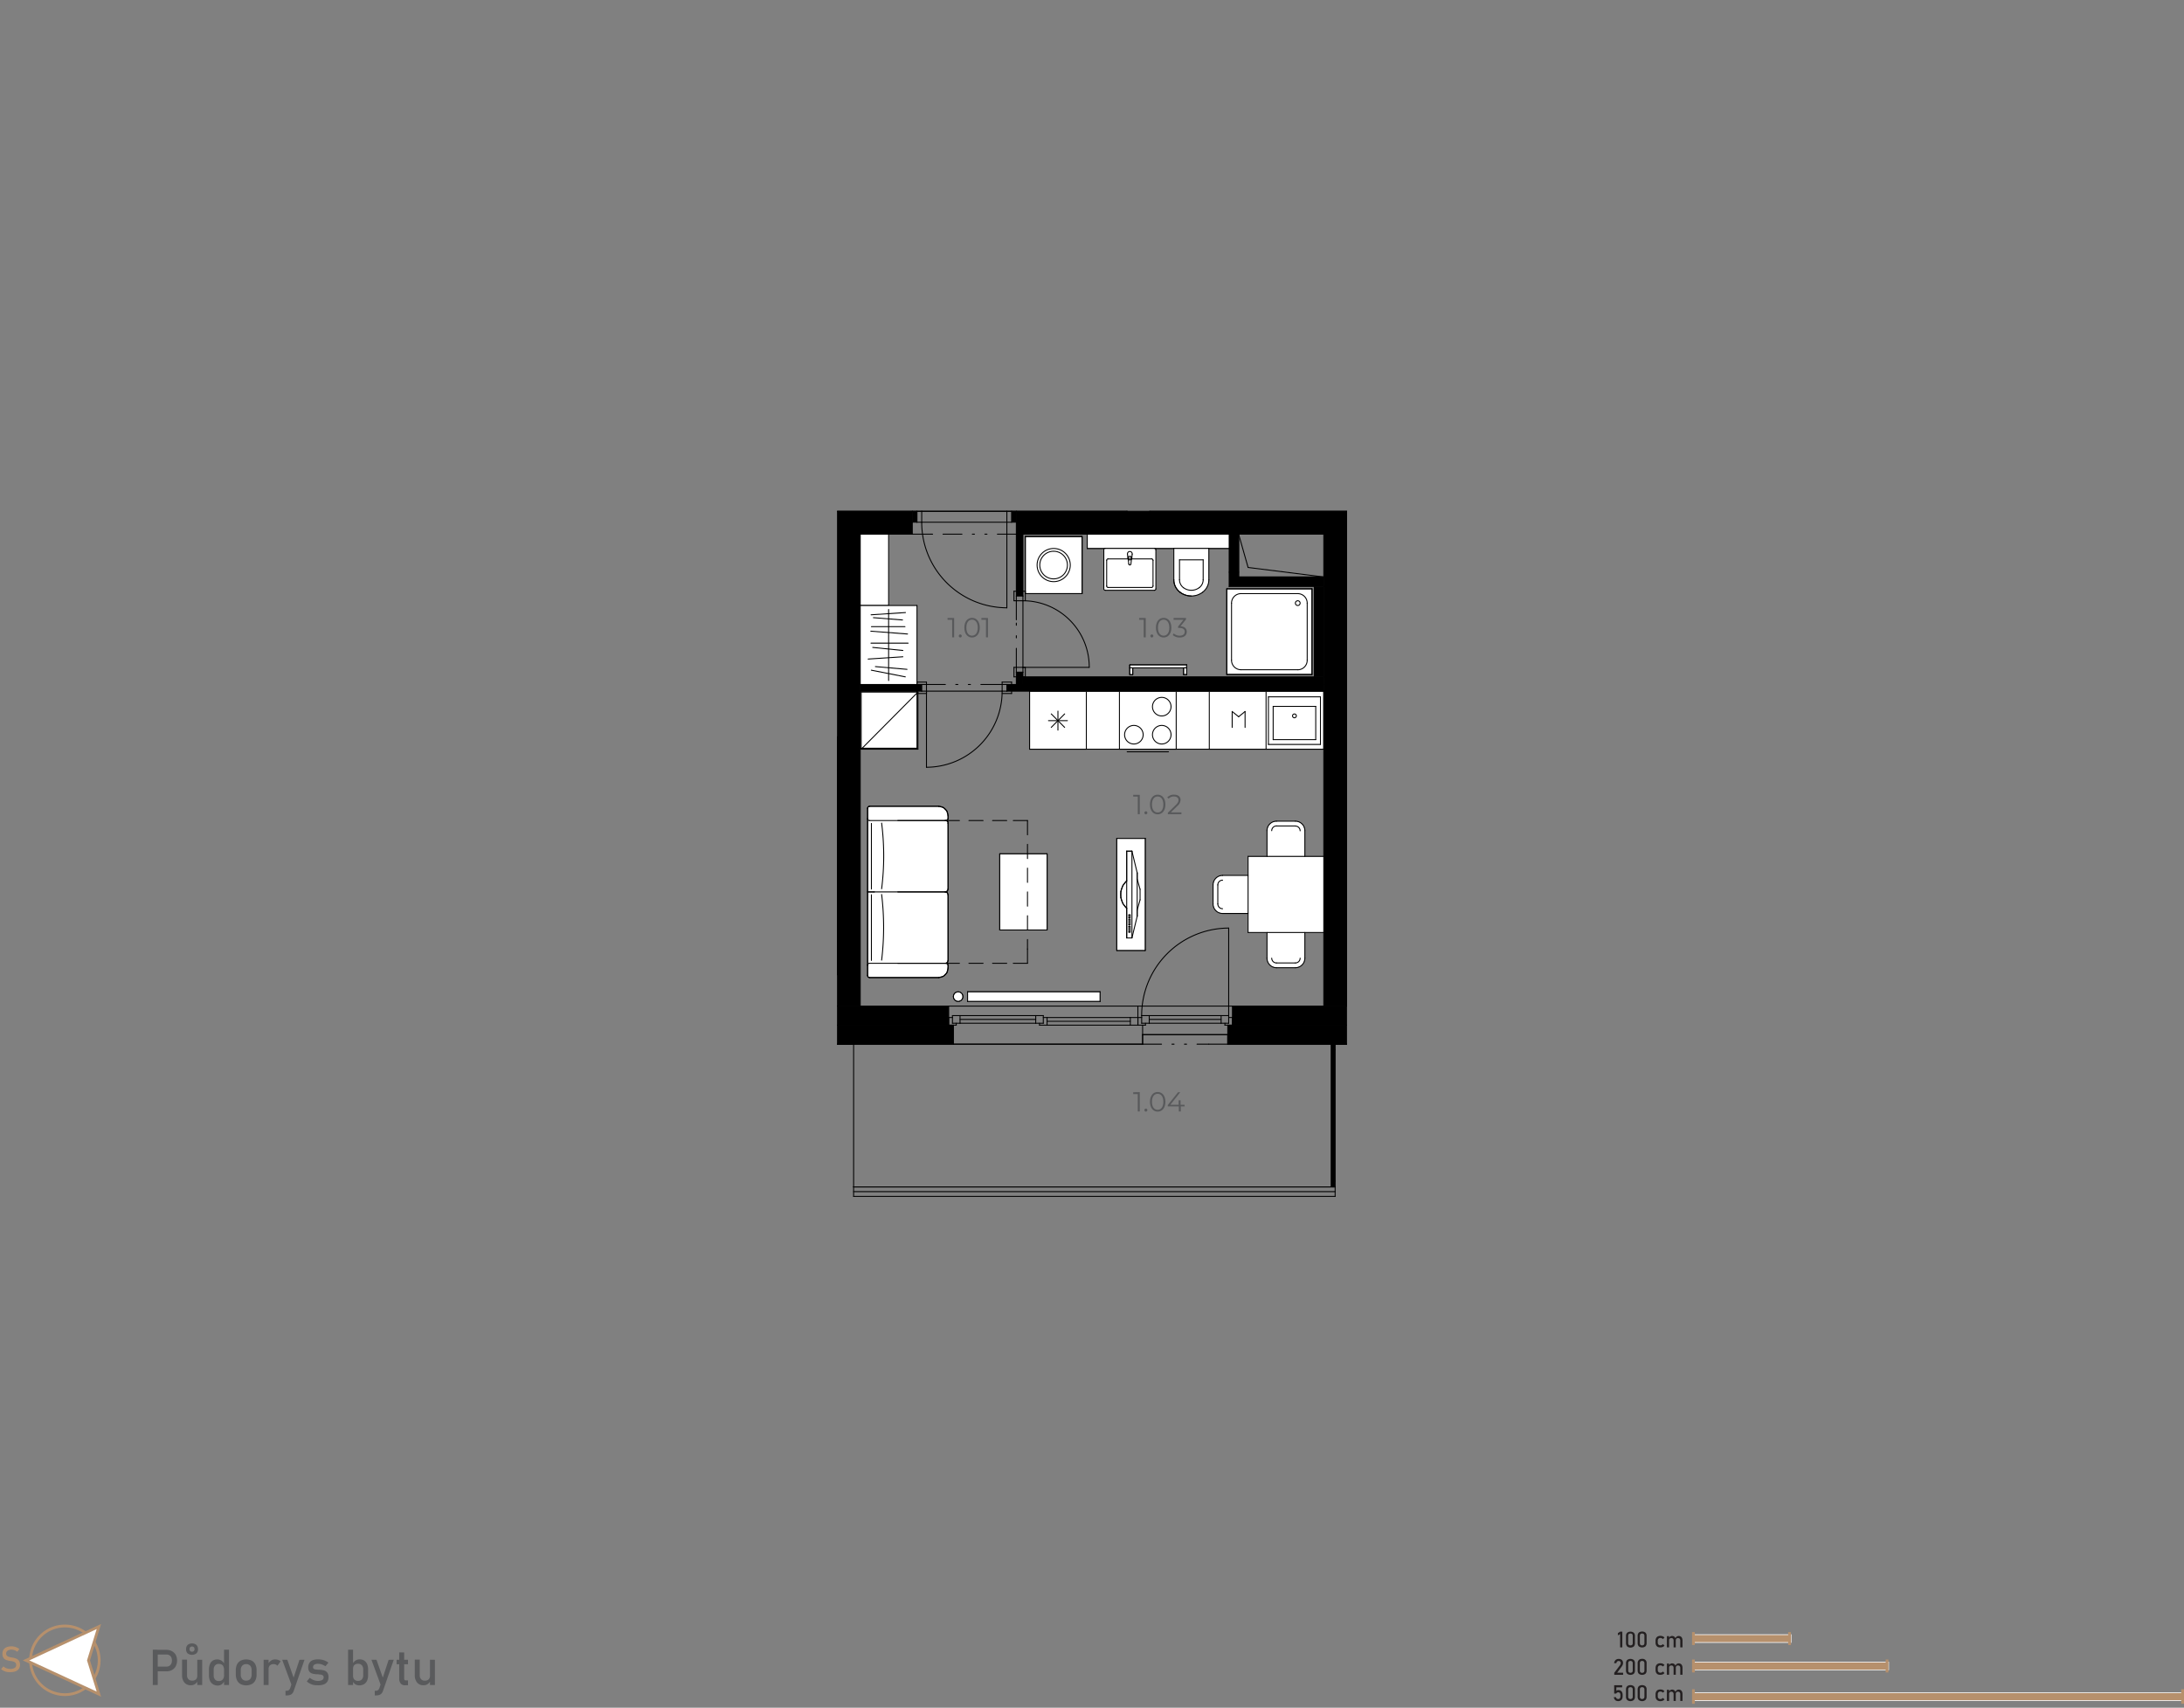 <svg xmlns="http://www.w3.org/2000/svg" xmlns:xlink="http://www.w3.org/1999/xlink" viewBox="0 0 790.58 618.13"><rect x="0" y="0" width="790.58" height="618.13" fill="#808080" stroke="none"/><defs><style>.a,.f{fill:none;}.b{fill:#595a5c;}.c{fill:#b6906c;}.d{fill:#fff;}.e{fill:#231f20;}.f{stroke:#000;stroke-linecap:round;stroke-linejoin:round;stroke-width:0.34px;}.g{clip-path:url(#a);}.h{fill:#58595b;}</style><clipPath id="a"><polygon class="a" points="407.96 185.07 303.18 185.07 303.18 377.95 309 377.95 309 433.05 483.3 433.05 483.3 377.95 487.41 377.95 487.41 185.07 407.96 185.07"/></clipPath></defs><path class="b" d="M55.31,597.13H57.1V609.9H55.31Zm.92,6.11h4.09a1.89,1.89,0,0,0,1-.27,1.82,1.82,0,0,0,.68-.77,2.67,2.67,0,0,0,.24-1.16,2.7,2.7,0,0,0-.24-1.16,1.82,1.82,0,0,0-1.7-1H56.23v-1.7h4a4.09,4.09,0,0,1,2,.48A3.45,3.45,0,0,1,63.62,599a4.64,4.64,0,0,1,0,4.11,3.34,3.34,0,0,1-1.35,1.36,4,4,0,0,1-2,.49h-4Z"/><path class="b" d="M67.7,606.33a2.07,2.07,0,0,0,.49,1.48,1.76,1.76,0,0,0,1.37.52,1.89,1.89,0,0,0,1.37-.46,1.79,1.79,0,0,0,.48-1.33l.12,1.91A2.58,2.58,0,0,1,69.06,610a2.89,2.89,0,0,1-2.33-1,4.08,4.08,0,0,1-.82-2.73v-5.55H67.7Zm.22-7.86a1.93,1.93,0,0,1-.56-1.5,2.07,2.07,0,0,1,.56-1.57,2.56,2.56,0,0,1,3.18,0,2.08,2.08,0,0,1,.57,1.56,1.94,1.94,0,0,1-.57,1.5,2.65,2.65,0,0,1-3.18,0Zm2.26-.86a.94.94,0,0,0,.24-.68,1,1,0,0,0-.24-.7.91.91,0,0,0-.67-.25.92.92,0,0,0-.67.25,1,1,0,0,0-.23.7,1,1,0,0,0,.23.68.92.92,0,0,0,.67.24A.9.9,0,0,0,70.18,597.61Zm1.23,3.17h1.78v9.12H71.41Z"/><path class="b" d="M77.1,609.63A2.82,2.82,0,0,1,76,608.36a5.08,5.08,0,0,1-.36-2v-2a5.05,5.05,0,0,1,.36-2,2.71,2.71,0,0,1,1-1.27,3,3,0,0,1,1.65-.44,2.71,2.71,0,0,1,1.48.42,3.22,3.22,0,0,1,1.09,1.19l-.18,1.86a2.19,2.19,0,0,0-.22-1,1.48,1.48,0,0,0-.61-.63,2,2,0,0,0-1-.21,1.71,1.71,0,0,0-1.37.55,2.26,2.26,0,0,0-.49,1.56v2a2.19,2.19,0,0,0,.49,1.54,1.74,1.74,0,0,0,1.37.54,1.93,1.93,0,0,0,1-.23,1.45,1.45,0,0,0,.61-.64,2.25,2.25,0,0,0,.22-1l.12,1.92a2.66,2.66,0,0,1-.89,1.14,2.56,2.56,0,0,1-1.53.45A3.19,3.19,0,0,1,77.1,609.63Zm4-12.5H82.9V609.9H81.11Z"/><path class="b" d="M87.09,609.57a3.09,3.09,0,0,1-1.29-1.36,4.85,4.85,0,0,1-.44-2.15v-1.48a4.71,4.71,0,0,1,.44-2.12,3.12,3.12,0,0,1,1.29-1.35,4.71,4.71,0,0,1,4.06,0,3.12,3.12,0,0,1,1.29,1.35,4.71,4.71,0,0,1,.44,2.12v1.51a4.79,4.79,0,0,1-.44,2.13,3.12,3.12,0,0,1-1.29,1.35,4.62,4.62,0,0,1-4.06,0Zm3.49-1.83a2.43,2.43,0,0,0,.51-1.65v-1.51a2.43,2.43,0,0,0-.51-1.65,1.88,1.88,0,0,0-1.46-.58,1.85,1.85,0,0,0-1.45.58,2.38,2.38,0,0,0-.52,1.65v1.51a2.38,2.38,0,0,0,.52,1.65,1.82,1.82,0,0,0,1.45.59A1.85,1.85,0,0,0,90.58,607.74Z"/><path class="b" d="M95.43,600.78h1.79v9.12H95.43Zm4.42,1.72a2.16,2.16,0,0,0-.83-.15,1.83,1.83,0,0,0-1.33.47,1.79,1.79,0,0,0-.47,1.31L97,602.37a3.32,3.32,0,0,1,1.09-1.27,2.58,2.58,0,0,1,1.48-.45,3.39,3.39,0,0,1,1.13.18,2.62,2.62,0,0,1,.88.53l-1.17,1.58A1.56,1.56,0,0,0,99.85,602.5Z"/><path class="b" d="M102.15,600.78H104l2.81,7.93-1,1.94Zm8.07,0L106.34,612a2.6,2.6,0,0,1-.56,1,1.87,1.87,0,0,1-.84.52,4,4,0,0,1-1.23.16h-.36V612h.36a1.46,1.46,0,0,0,.8-.2,1.74,1.74,0,0,0,.51-.7l3.38-10.31Z"/><path class="b" d="M113.51,609.88a5.76,5.76,0,0,1-1.32-.48,4.89,4.89,0,0,1-1.13-.79l1.06-1.31a5.86,5.86,0,0,0,1.47.85,4.18,4.18,0,0,0,1.44.28,3.11,3.11,0,0,0,1.6-.33,1.1,1.1,0,0,0,.53-1,.79.79,0,0,0-.29-.66,1.66,1.66,0,0,0-.72-.29c-.29,0-.69-.1-1.22-.14h-.15l-.14,0h-.15a6.45,6.45,0,0,1-1.5-.26,2,2,0,0,1-1-.7,2.38,2.38,0,0,1-.41-1.49,3.07,3.07,0,0,1,.39-1.61,2.41,2.41,0,0,1,1.18-1,5.29,5.29,0,0,1,2-.32,6.38,6.38,0,0,1,2.6.52,6.16,6.16,0,0,1,1.13.66l-1.08,1.31a5.59,5.59,0,0,0-1.35-.66,4,4,0,0,0-1.3-.22,2.44,2.44,0,0,0-1.37.31,1.08,1.08,0,0,0-.46.94.64.64,0,0,0,.26.55,1.72,1.72,0,0,0,.66.25c.26,0,.64.07,1.12.1h.34a7.67,7.67,0,0,1,1.63.25,2.24,2.24,0,0,1,1.13.77,2.62,2.62,0,0,1,.45,1.65,2.92,2.92,0,0,1-.42,1.63,2.54,2.54,0,0,1-1.27,1A5.88,5.88,0,0,1,115,610,7.38,7.38,0,0,1,113.51,609.88Z"/><path class="b" d="M126,597.13h1.8V609.9H126Zm2.6,12.5a2.39,2.39,0,0,1-.93-1.16l.13-1.91a2.22,2.22,0,0,0,.21,1,1.48,1.48,0,0,0,.61.63,1.93,1.93,0,0,0,1,.22,1.74,1.74,0,0,0,1.37-.54,2.18,2.18,0,0,0,.49-1.53v-2a2.26,2.26,0,0,0-.49-1.56,1.71,1.71,0,0,0-1.37-.55,2,2,0,0,0-1,.21,1.36,1.36,0,0,0-.61.62,2.12,2.12,0,0,0-.21,1l-.19-1.76a3.37,3.37,0,0,1,1.08-1.24,2.67,2.67,0,0,1,1.49-.43,3,3,0,0,1,1.65.43,2.9,2.9,0,0,1,1.06,1.27,5.1,5.1,0,0,1,.36,2v2a4.94,4.94,0,0,1-.37,2,2.79,2.79,0,0,1-1.08,1.26,3.25,3.25,0,0,1-1.71.44A2.73,2.73,0,0,1,128.57,609.63Z"/><path class="b" d="M134.46,600.78h1.82l2.81,7.93-1,1.94Zm8.07,0L138.65,612a2.6,2.6,0,0,1-.56,1,1.87,1.87,0,0,1-.84.52,4,4,0,0,1-1.23.16h-.36V612H136a1.46,1.46,0,0,0,.8-.2,1.74,1.74,0,0,0,.51-.7l3.37-10.31Z"/><path class="b" d="M143.57,600.78h4.12v1.62h-4.12Zm1.46,8.56a2.77,2.77,0,0,1-.52-1.81v-9.4h1.8v9.42a.84.84,0,0,0,.13.51.46.46,0,0,0,.39.18h.86V610h-1A2,2,0,0,1,145,609.34Z"/><path class="b" d="M151.94,606.33a2.07,2.07,0,0,0,.49,1.48,1.76,1.76,0,0,0,1.37.52,1.91,1.91,0,0,0,1.37-.46,1.79,1.79,0,0,0,.48-1.33l.12,1.91A2.58,2.58,0,0,1,153.3,610a2.89,2.89,0,0,1-2.33-1,4.08,4.08,0,0,1-.82-2.73v-5.55h1.79Zm3.71-5.55h1.78v9.12h-1.78Z"/><rect class="c" x="612.92" y="591.68" width="35.43" height="2.83"/><path class="d" d="M648.48,594.64H612.79v-3.08h35.69ZM613,594.39h35.19v-2.58H613Z"/><rect class="c" x="612.92" y="601.6" width="70.74" height="2.83"/><path class="d" d="M683.78,604.56h-71v-3.08h71ZM613,604.31h70.49v-2.58H613Z"/><rect class="c" x="612.92" y="612.72" width="177.16" height="2.84"/><path class="d" d="M790.21,615.68H612.79V612.6H790.21ZM613,615.43H790v-2.58H613Z"/><path class="e" d="M587.26,596.28h-.8v-4.82l-.81.5v-.83l.81-.53h.8Z"/><path class="e" d="M589,595.91a1.67,1.67,0,0,1-.41-1.19v-2.58A1.65,1.65,0,0,1,589,591a2,2,0,0,1,2.42,0,1.65,1.65,0,0,1,.41,1.19v2.58a1.65,1.65,0,0,1-.41,1.19,2,2,0,0,1-2.42,0Zm1.83-.55a.89.89,0,0,0,.2-.64v-2.58a.89.89,0,0,0-.2-.64.82.82,0,0,0-.62-.22.86.86,0,0,0-.63.22.94.94,0,0,0-.2.64v2.58a.9.9,0,0,0,.21.64,1,1,0,0,0,1.24,0Z"/><path class="e" d="M593.22,595.91a1.67,1.67,0,0,1-.41-1.19v-2.58a1.65,1.65,0,0,1,.41-1.19,2,2,0,0,1,2.42,0,1.61,1.61,0,0,1,.41,1.19v2.58a1.65,1.65,0,0,1-.41,1.19,2,2,0,0,1-2.42,0Zm1.83-.55a.9.9,0,0,0,.21-.64v-2.58a.94.94,0,0,0-.2-.64.86.86,0,0,0-.63-.22.82.82,0,0,0-.62.22.89.89,0,0,0-.2.64v2.58a.89.89,0,0,0,.2.64,1,1,0,0,0,1.24,0Z"/><path class="e" d="M600.1,596.13a1.45,1.45,0,0,1-.6-.6,2.06,2.06,0,0,1-.21-1v-.67a2,2,0,0,1,.21-.94,1.37,1.37,0,0,1,.6-.59,2,2,0,0,1,.95-.21,2.21,2.21,0,0,1,.59.08,1.68,1.68,0,0,1,.51.22,1.54,1.54,0,0,1,.37.35l-.58.52a1.17,1.17,0,0,0-.4-.3,1.13,1.13,0,0,0-.48-.11.94.94,0,0,0-.71.26,1,1,0,0,0-.26.72v.67a1,1,0,0,0,.25.74.94.94,0,0,0,.72.27,1,1,0,0,0,.48-.12,1,1,0,0,0,.4-.32l.58.56a1.38,1.38,0,0,1-.38.34,1.62,1.62,0,0,1-.5.22,2.27,2.27,0,0,1-.59.07A2.12,2.12,0,0,1,600.1,596.13Z"/><path class="e" d="M603.4,592.22h.79v4.06h-.79Zm2.42,1.6a1,1,0,0,0-.21-.67.78.78,0,0,0-.6-.23.81.81,0,0,0-.6.21.73.73,0,0,0-.22.58l-.08-.78a1.46,1.46,0,0,1,.49-.57,1.22,1.22,0,0,1,.67-.2,1.33,1.33,0,0,1,.73.2,1.18,1.18,0,0,1,.46.56,2.4,2.4,0,0,1,.15.89v2.47h-.79Zm2.42,0a.93.93,0,0,0-.22-.67.85.85,0,0,0-.63-.23.72.72,0,0,0-.57.23.9.9,0,0,0-.21.64l-.16-.78a1.61,1.61,0,0,1,.51-.63,1.23,1.23,0,0,1,.69-.22,1.37,1.37,0,0,1,.75.2,1.09,1.09,0,0,1,.47.56,2.21,2.21,0,0,1,.17.89v2.47h-.8Z"/><path class="e" d="M584.33,605.5l2-2.64a1.85,1.85,0,0,0,.27-.47,1.29,1.29,0,0,0,.09-.45h0a.67.67,0,0,0-.2-.53.81.81,0,0,0-.56-.19.76.76,0,0,0-.56.21,1,1,0,0,0-.27.58h-.82a2,2,0,0,1,.29-.83,1.42,1.42,0,0,1,.56-.53,1.67,1.67,0,0,1,.79-.18,1.93,1.93,0,0,1,.87.17,1.21,1.21,0,0,1,.54.51,1.55,1.55,0,0,1,.19.8h0a1.84,1.84,0,0,1-.12.63,2.8,2.8,0,0,1-.35.63l-1.65,2.24h2.15v.76h-3.2Z"/><path class="e" d="M589,605.83a1.67,1.67,0,0,1-.41-1.19v-2.58a1.65,1.65,0,0,1,.41-1.19,2,2,0,0,1,2.42,0,1.65,1.65,0,0,1,.41,1.19v2.58a1.65,1.65,0,0,1-.41,1.19,2,2,0,0,1-2.42,0Zm1.83-.55a.89.89,0,0,0,.2-.64v-2.58a.89.89,0,0,0-.2-.64.82.82,0,0,0-.62-.22.86.86,0,0,0-.63.22.94.94,0,0,0-.19.64v2.58a.89.89,0,0,0,.2.64,1,1,0,0,0,1.24,0Z"/><path class="e" d="M593.22,605.83a1.67,1.67,0,0,1-.41-1.19v-2.58a1.61,1.61,0,0,1,.42-1.19,1.59,1.59,0,0,1,1.2-.42,1.45,1.45,0,0,1,1.62,1.61v2.58a1.61,1.61,0,0,1-.41,1.19,2,2,0,0,1-2.42,0Zm1.84-.55a.94.94,0,0,0,.2-.64v-2.58a.94.94,0,0,0-.2-.64.84.84,0,0,0-.63-.22.82.82,0,0,0-.62.22.89.89,0,0,0-.2.64v2.58a.89.89,0,0,0,.2.64.82.82,0,0,0,.62.22A.86.86,0,0,0,595.06,605.28Z"/><path class="e" d="M600.1,606.05a1.45,1.45,0,0,1-.6-.6,2.06,2.06,0,0,1-.2-1v-.67a2,2,0,0,1,.2-.94,1.37,1.37,0,0,1,.6-.59,2,2,0,0,1,.95-.21,2.35,2.35,0,0,1,.6.08,1.73,1.73,0,0,1,.5.22,1.38,1.38,0,0,1,.37.35l-.58.52a1.08,1.08,0,0,0-.4-.3,1.13,1.13,0,0,0-.48-.11,1,1,0,0,0-.71.26,1,1,0,0,0-.26.72v.67a1,1,0,0,0,.25.74.94.94,0,0,0,.72.27,1.14,1.14,0,0,0,.88-.44l.58.56a1.38,1.38,0,0,1-.38.34,1.62,1.62,0,0,1-.5.22,2.22,2.22,0,0,1-.59.07A2.12,2.12,0,0,1,600.1,606.05Z"/><path class="e" d="M603.4,602.14h.79v4.06h-.79Zm2.42,1.6a1,1,0,0,0-.21-.67.78.78,0,0,0-.6-.23.81.81,0,0,0-.6.21.73.73,0,0,0-.22.58l-.08-.78a1.46,1.46,0,0,1,.49-.57,1.22,1.22,0,0,1,.67-.2,1.3,1.3,0,0,1,.73.2,1.18,1.18,0,0,1,.46.56,2.4,2.4,0,0,1,.16.89v2.47h-.8Zm2.42,0a.93.93,0,0,0-.22-.67.85.85,0,0,0-.63-.23.73.73,0,0,0-.57.23.89.89,0,0,0-.2.64l-.16-.78a1.51,1.51,0,0,1,.5-.63,1.23,1.23,0,0,1,.69-.22,1.35,1.35,0,0,1,.75.2,1.16,1.16,0,0,1,.48.56,2.4,2.4,0,0,1,.16.89v2.47h-.8Z"/><path class="e" d="M585,615.58a1.34,1.34,0,0,1-.54-.49,2,2,0,0,1-.28-.77h.8a.75.75,0,0,0,.25.49.85.85,0,0,0,.54.17.72.72,0,0,0,.59-.25,1.1,1.1,0,0,0,.21-.72v-.48a1.1,1.1,0,0,0-.21-.72.72.72,0,0,0-.59-.25.83.83,0,0,0-.4.11,1.18,1.18,0,0,0-.34.33h-.72v-3h2.89v.76h-2.1V612a1,1,0,0,1,.34-.18.94.94,0,0,1,.37-.07,1.68,1.68,0,0,1,.84.2,1.29,1.29,0,0,1,.53.6,2.07,2.07,0,0,1,.19.94V614a2.25,2.25,0,0,1-.19.94,1.31,1.31,0,0,1-.55.59,1.69,1.69,0,0,1-.86.21A1.74,1.74,0,0,1,585,615.58Z"/><path class="e" d="M589,615.32a1.65,1.65,0,0,1-.41-1.19v-2.58a1.67,1.67,0,0,1,.41-1.19,2,2,0,0,1,2.42,0,1.65,1.65,0,0,1,.41,1.19v2.58a1.64,1.64,0,0,1-.41,1.19,1.92,1.92,0,0,1-2.42,0Zm1.83-.55a.89.89,0,0,0,.2-.64v-2.58a.88.88,0,0,0-.2-.63.78.78,0,0,0-.62-.22.82.82,0,0,0-.63.22.93.93,0,0,0-.2.63v2.58a.9.9,0,0,0,.21.64,1,1,0,0,0,1.24,0Z"/><path class="e" d="M593.22,615.32a1.65,1.65,0,0,1-.41-1.19v-2.58a1.67,1.67,0,0,1,.41-1.19,2,2,0,0,1,2.42,0,1.61,1.61,0,0,1,.41,1.19v2.58a1.64,1.64,0,0,1-.41,1.19,1.92,1.92,0,0,1-2.42,0Zm1.83-.55a.9.9,0,0,0,.21-.64v-2.58a.93.93,0,0,0-.2-.63.82.82,0,0,0-.63-.22.78.78,0,0,0-.62.22.88.88,0,0,0-.2.63v2.58a.89.89,0,0,0,.2.64,1,1,0,0,0,1.24,0Z"/><path class="e" d="M600.1,615.54a1.45,1.45,0,0,1-.6-.6,2,2,0,0,1-.21-1v-.67a2,2,0,0,1,.21-.94,1.45,1.45,0,0,1,.6-.6,2,2,0,0,1,.95-.2,2.22,2.22,0,0,1,.59.07,2,2,0,0,1,.51.22,1.76,1.76,0,0,1,.37.35l-.58.52a1.17,1.17,0,0,0-.4-.3,1.13,1.13,0,0,0-.48-.11.94.94,0,0,0-.71.26,1,1,0,0,0-.26.73V614a1.07,1.07,0,0,0,.25.74,1,1,0,0,0,.72.26,1.13,1.13,0,0,0,.48-.11,1.26,1.26,0,0,0,.4-.32l.58.55a1.42,1.42,0,0,1-.38.35,1.88,1.88,0,0,1-.5.21,2.27,2.27,0,0,1-.59.08A2,2,0,0,1,600.1,615.54Z"/><path class="e" d="M603.4,611.63h.79v4.06h-.79Zm2.42,1.6a1,1,0,0,0-.21-.66.75.75,0,0,0-.6-.24.81.81,0,0,0-.6.21.75.75,0,0,0-.22.58l-.08-.78a1.5,1.5,0,0,1,.49-.56,1.15,1.15,0,0,1,.67-.2,1.32,1.32,0,0,1,.73.19,1.28,1.28,0,0,1,.46.56,2.42,2.42,0,0,1,.15.9v2.46h-.79Zm2.42,0a.91.91,0,0,0-.22-.66.82.82,0,0,0-.63-.24.72.72,0,0,0-.57.23.9.9,0,0,0-.21.64l-.16-.78a1.51,1.51,0,0,1,.51-.62,1.16,1.16,0,0,1,.69-.22,1.37,1.37,0,0,1,.75.19,1.18,1.18,0,0,1,.47.56,2.22,2.22,0,0,1,.17.9v2.46h-.8Z"/><path class="c" d="M23.49,613.89A12.92,12.92,0,1,1,36.4,601,12.93,12.93,0,0,1,23.49,613.89Zm0-24.83A11.92,11.92,0,1,0,35.4,601,11.93,11.93,0,0,0,23.49,589.06Z"/><polygon class="d" points="35.77 588.74 9.42 600.98 35.77 613.21 32.02 600.98 35.77 588.74"/><path class="c" d="M36.58,614.14,8.23,601l28.35-13.17-4,13.17ZM10.61,601,35,612.29,31.5,601,35,589.66Z"/><path class="c" d="M2.52,605.19a5,5,0,0,1-1.11-.38,4.4,4.4,0,0,1-1-.64l.81-1a3.72,3.72,0,0,0,1.16.69,4.08,4.08,0,0,0,1.38.23,2.73,2.73,0,0,0,1.55-.38,1.17,1.17,0,0,0,.55-1.05h0a1.12,1.12,0,0,0-.25-.77,1.44,1.44,0,0,0-.64-.42,8.23,8.23,0,0,0-1-.25H3.89l-.1,0a9.48,9.48,0,0,1-1.5-.36,2.08,2.08,0,0,1-1-.73,2.42,2.42,0,0,1-.41-1.51h0a2.77,2.77,0,0,1,.38-1.47,2.44,2.44,0,0,1,1.12-.92,4.48,4.48,0,0,1,1.77-.32,4.6,4.6,0,0,1,1,.11,4.9,4.9,0,0,1,1.86.86l-.73,1a4.61,4.61,0,0,0-1-.58,3,3,0,0,0-1.06-.2,2.44,2.44,0,0,0-1.46.38,1.24,1.24,0,0,0-.53,1.07h0a1,1,0,0,0,.27.75,1.74,1.74,0,0,0,.67.4,9.3,9.3,0,0,0,1.12.27h.24a7.93,7.93,0,0,1,1.4.41,2.22,2.22,0,0,1,.94.76,2.4,2.4,0,0,1,.38,1.43h0a2.62,2.62,0,0,1-.4,1.45,2.54,2.54,0,0,1-1.16.91,4.8,4.8,0,0,1-1.83.31A6.44,6.44,0,0,1,2.52,605.19Z"/><rect class="c" x="612.5" y="600.68" width="1" height="4.68"/><rect class="c" x="612.5" y="590.76" width="1" height="4.68"/><rect class="c" x="612.5" y="611.45" width="1" height="5.24"/><rect class="c" x="789.58" y="611.45" width="1" height="5.24"/><rect class="c" x="682.59" y="600.68" width="1" height="4.68"/><rect class="c" x="647.3" y="590.76" width="1" height="4.68"/><rect class="a" width="790.34" height="618.13"/><line class="f" x1="487.41" y1="377.95" x2="484.67" y2="377.95"/><line class="f" x1="309" y1="377.95" x2="308.66" y2="377.95"/><line class="f" x1="413.61" y1="377.95" x2="309" y2="377.95"/><line class="f" x1="413.61" y1="374.5" x2="413.61" y2="377.95"/><line class="f" x1="444.43" y1="374.5" x2="413.61" y2="374.5"/><line class="f" x1="444.43" y1="377.95" x2="444.43" y2="374.5"/><line class="f" x1="481.93" y1="377.95" x2="444.43" y2="377.95"/><line class="f" x1="481.93" y1="429.61" x2="481.93" y2="377.95"/><line class="f" x1="309" y1="429.61" x2="481.93" y2="429.61"/><line class="f" x1="305.92" y1="377.95" x2="303.18" y2="377.95"/><rect class="d" x="311.4" y="250.17" width="20.55" height="20.66"/><line class="f" x1="311.4" y1="250.17" x2="311.4" y2="270.83"/><line class="f" x1="331.94" y1="250.17" x2="311.4" y2="250.17"/><line class="f" x1="331.94" y1="270.83" x2="331.94" y2="250.17"/><line class="f" x1="311.4" y1="270.83" x2="331.94" y2="270.83"/><rect class="d" x="444.09" y="213.14" width="30.82" height="31"/><line class="f" x1="444.09" y1="213.14" x2="444.09" y2="244.14"/><line class="f" x1="474.91" y1="213.14" x2="444.09" y2="213.14"/><line class="f" x1="474.91" y1="244.14" x2="474.91" y2="213.14"/><line class="f" x1="444.09" y1="244.14" x2="474.91" y2="244.14"/><rect class="d" x="372.69" y="250.17" width="106.5" height="21.01"/><line class="f" x1="372.69" y1="250.17" x2="372.69" y2="271.18"/><line class="f" x1="479.19" y1="250.17" x2="372.69" y2="250.17"/><line class="f" x1="479.19" y1="271.18" x2="479.19" y2="250.17"/><line class="f" x1="372.69" y1="271.18" x2="479.19" y2="271.18"/><rect class="d" x="371.15" y="194.2" width="20.55" height="20.67"/><line class="f" x1="371.15" y1="194.2" x2="371.15" y2="214.87"/><line class="f" x1="391.7" y1="194.2" x2="371.15" y2="194.2"/><line class="f" x1="391.7" y1="214.87" x2="391.7" y2="194.2"/><line class="f" x1="371.15" y1="214.87" x2="391.7" y2="214.87"/><line class="f" x1="487.41" y1="206.77" x2="487.41" y2="209.18"/><line class="f" x1="448.37" y1="193.34" x2="479.19" y2="193.34"/><line class="f" x1="479.19" y1="193.34" x2="479.19" y2="208.84"/><line class="f" x1="479.19" y1="208.84" x2="448.37" y2="208.84"/><line class="f" x1="448.37" y1="208.84" x2="448.37" y2="193.34"/><line class="f" x1="370.29" y1="241.56" x2="370.29" y2="217.45"/><line class="f" x1="370.29" y1="241.56" x2="394.26" y2="241.56"/><g class="g"><path class="f" d="M370.29,217.45a24,24,0,0,1,24,24.11"/></g><line class="f" x1="367.9" y1="241.56" x2="370.29" y2="241.56"/><line class="f" x1="370.29" y1="217.45" x2="367.9" y2="217.45"/><line class="f" x1="370.29" y1="217.45" x2="370.29" y2="215.73"/><line class="f" x1="367.9" y1="217.45" x2="367.9" y2="215.73"/><line class="f" x1="370.29" y1="243.28" x2="370.29" y2="241.56"/><line class="f" x1="367.9" y1="243.28" x2="367.9" y2="241.56"/><line class="f" x1="367.9" y1="241.56" x2="367.9" y2="234.67"/><line class="f" x1="367.9" y1="230.88" x2="367.9" y2="230.11"/><line class="f" x1="367.9" y1="226.32" x2="367.9" y2="225.54"/><line class="f" x1="367.9" y1="224.34" x2="367.9" y2="217.45"/><line class="f" x1="370.29" y1="241.56" x2="371.15" y2="241.56"/><line class="f" x1="371.15" y1="241.56" x2="371.15" y2="245"/><line class="f" x1="371.15" y1="245" x2="370.29" y2="245"/><line class="f" x1="367.9" y1="241.56" x2="367.04" y2="241.56"/><line class="f" x1="367.04" y1="241.56" x2="367.04" y2="245"/><line class="f" x1="367.04" y1="245" x2="367.9" y2="245"/><line class="f" x1="371.15" y1="217.45" x2="371.15" y2="214.01"/><line class="f" x1="371.15" y1="214.01" x2="370.29" y2="214.01"/><line class="f" x1="367.9" y1="217.45" x2="367.04" y2="217.45"/><line class="f" x1="367.04" y1="217.45" x2="367.04" y2="214.01"/><line class="f" x1="367.04" y1="214.01" x2="367.9" y2="214.01"/><line class="f" x1="416.18" y1="185.07" x2="487.4" y2="185.07"/><line class="f" x1="311.4" y1="193.34" x2="330.23" y2="193.34"/><line class="f" x1="487.41" y1="209.18" x2="487.41" y2="364.17"/><line class="f" x1="479.19" y1="212.28" x2="479.19" y2="245"/><line class="f" x1="479.19" y1="250.17" x2="479.19" y2="364.17"/><line class="f" x1="416.18" y1="185.07" x2="416.18" y2="185.07"/><line class="f" x1="407.96" y1="185.07" x2="407.96" y2="185.07"/><line class="f" x1="311.4" y1="193.34" x2="311.4" y2="247.76"/><line class="f" x1="311.4" y1="250.17" x2="311.4" y2="364.17"/><line class="f" x1="483.3" y1="377.95" x2="444.43" y2="377.95"/><line class="f" x1="487.41" y1="377.95" x2="483.3" y2="377.95"/><line class="f" x1="309" y1="377.95" x2="303.18" y2="377.95"/><line class="f" x1="345.13" y1="377.95" x2="309" y2="377.95"/><line class="f" x1="487.41" y1="364.17" x2="487.41" y2="364.17"/><line class="f" x1="479.19" y1="364.17" x2="446.14" y2="364.17"/><line class="f" x1="343.41" y1="364.17" x2="311.4" y2="364.17"/><line class="f" x1="487.41" y1="371.06" x2="446.14" y2="371.06"/><line class="f" x1="343.41" y1="371.06" x2="303.18" y2="371.06"/><line class="f" x1="407.96" y1="185.07" x2="367.9" y2="185.07"/><line class="f" x1="330.23" y1="185.07" x2="303.18" y2="185.07"/><line class="f" x1="367.9" y1="193.34" x2="370.29" y2="193.34"/><line class="f" x1="370.29" y1="193.34" x2="444.94" y2="193.34"/><line class="f" x1="444.94" y1="212.28" x2="444.94" y2="193.34"/><line class="f" x1="479.19" y1="245" x2="475.76" y2="245"/><line class="f" x1="475.76" y1="245" x2="370.29" y2="245"/><line class="f" x1="444.94" y1="212.28" x2="475.76" y2="212.28"/><line class="f" x1="333.65" y1="247.76" x2="311.4" y2="247.76"/><line class="f" x1="479.19" y1="250.17" x2="364.47" y2="250.17"/><line class="f" x1="479.19" y1="247.76" x2="370.29" y2="247.76"/><line class="f" x1="333.65" y1="250.17" x2="311.4" y2="250.17"/><line class="f" x1="367.9" y1="193.34" x2="361.05" y2="193.34"/><line class="f" x1="357.28" y1="193.34" x2="356.51" y2="193.34"/><line class="f" x1="352.74" y1="193.34" x2="351.97" y2="193.34"/><line class="f" x1="348.21" y1="193.34" x2="341.36" y2="193.34"/><line class="f" x1="337.59" y1="193.34" x2="337.08" y2="193.34"/><line class="f" x1="337.08" y1="193.34" x2="330.23" y2="193.34"/><line class="f" x1="330.23" y1="189.03" x2="330.23" y2="185.07"/><line class="f" x1="366.18" y1="189.03" x2="366.18" y2="185.07"/><line class="f" x1="331.94" y1="189.03" x2="331.94" y2="185.07"/><line class="f" x1="331.94" y1="189.03" x2="330.23" y2="189.03"/><line class="f" x1="366.18" y1="189.03" x2="367.9" y2="189.03"/><line class="f" x1="367.9" y1="189.03" x2="367.9" y2="193.34"/><line class="f" x1="330.23" y1="189.03" x2="330.23" y2="193.34"/><line class="f" x1="364.47" y1="189.03" x2="333.65" y2="189.03"/><line class="f" x1="364.47" y1="185.07" x2="333.65" y2="185.07"/><line class="f" x1="364.47" y1="189.03" x2="364.47" y2="220.03"/><g class="g"><path class="f" d="M364.47,220a30.91,30.91,0,0,1-30.82-31"/></g><line class="f" x1="364.47" y1="185.07" x2="364.47" y2="189.04"/><line class="f" x1="333.65" y1="189.03" x2="333.65" y2="185.07"/><line class="f" x1="333.65" y1="189.03" x2="331.94" y2="189.03"/><line class="f" x1="333.65" y1="185.07" x2="331.94" y2="185.07"/><line class="f" x1="366.18" y1="189.03" x2="364.47" y2="189.03"/><line class="f" x1="366.18" y1="185.07" x2="364.47" y2="185.07"/><line class="f" x1="367.9" y1="189.03" x2="367.9" y2="185.07"/><line class="f" x1="309" y1="429.61" x2="483.3" y2="429.61"/><line class="f" x1="446.14" y1="364.17" x2="446.14" y2="371.06"/><line class="f" x1="343.41" y1="364.17" x2="343.41" y2="371.06"/><line class="f" x1="487.41" y1="364.17" x2="479.19" y2="364.17"/><line class="f" x1="311.4" y1="364.17" x2="303.18" y2="364.17"/><line class="f" x1="311.4" y1="247.76" x2="311.4" y2="250.17"/><line class="f" x1="479.19" y1="250.17" x2="479.19" y2="245"/><line class="f" x1="479.19" y1="212.28" x2="479.19" y2="208.84"/><line class="f" x1="444.94" y1="193.34" x2="448.37" y2="193.34"/><line class="f" x1="345.13" y1="371.06" x2="345.13" y2="377.95"/><line class="f" x1="343.41" y1="371.06" x2="345.13" y2="371.06"/><line class="f" x1="444.43" y1="371.06" x2="444.43" y2="377.95"/><line class="f" x1="444.43" y1="371.06" x2="446.14" y2="371.06"/><line class="f" x1="345.13" y1="377.95" x2="413.61" y2="377.95"/><line class="f" x1="343.41" y1="364.17" x2="411.9" y2="364.17"/><line class="f" x1="411.9" y1="364.17" x2="411.9" y2="371.06"/><line class="f" x1="411.9" y1="364.17" x2="446.14" y2="364.17"/><line class="f" x1="413.61" y1="371.06" x2="413.61" y2="377.95"/><line class="f" x1="413.61" y1="377.95" x2="420.46" y2="377.95"/><line class="f" x1="424.23" y1="377.95" x2="425" y2="377.95"/><line class="f" x1="428.76" y1="377.95" x2="429.53" y2="377.95"/><line class="f" x1="433.3" y1="377.95" x2="437.58" y2="377.95"/><line class="f" x1="437.58" y1="377.95" x2="444.43" y2="377.95"/><line class="f" x1="413.61" y1="374.5" x2="444.43" y2="374.5"/><line class="f" x1="444.77" y1="367.61" x2="444.77" y2="335.93"/><line class="f" x1="414.64" y1="370.37" x2="414.64" y2="371.06"/><line class="f" x1="414.64" y1="371.06" x2="411.9" y2="371.06"/><line class="f" x1="411.9" y1="371.06" x2="411.9" y2="368.3"/><line class="f" x1="411.9" y1="368.3" x2="413.27" y2="368.3"/><line class="f" x1="413.27" y1="367.61" x2="416.01" y2="367.61"/><line class="f" x1="416.01" y1="367.61" x2="416.01" y2="370.37"/><line class="f" x1="416.01" y1="370.37" x2="413.27" y2="370.37"/><line class="f" x1="413.27" y1="370.37" x2="413.27" y2="367.61"/><line class="f" x1="444.77" y1="367.61" x2="442.03" y2="367.61"/><line class="f" x1="442.03" y1="367.61" x2="442.03" y2="370.37"/><line class="f" x1="442.03" y1="370.37" x2="444.77" y2="370.37"/><line class="f" x1="444.77" y1="370.37" x2="444.77" y2="367.61"/><line class="f" x1="416.01" y1="367.61" x2="442.03" y2="367.61"/><line class="f" x1="442.03" y1="370.37" x2="416.01" y2="370.37"/><line class="f" x1="416.01" y1="368.99" x2="442.03" y2="368.99"/><g class="g"><path class="f" d="M413.27,367.61a31.59,31.59,0,0,1,31.5-31.68"/></g><line class="f" x1="443.4" y1="370.37" x2="443.4" y2="371.06"/><line class="f" x1="443.4" y1="371.06" x2="446.14" y2="371.06"/><line class="f" x1="446.14" y1="371.06" x2="446.14" y2="368.3"/><line class="f" x1="446.14" y1="368.3" x2="444.77" y2="368.3"/><line class="f" x1="346.15" y1="370.37" x2="346.15" y2="371.06"/><line class="f" x1="346.15" y1="371.06" x2="343.41" y2="371.06"/><line class="f" x1="343.41" y1="371.06" x2="343.41" y2="368.3"/><line class="f" x1="343.41" y1="368.3" x2="344.78" y2="368.3"/><line class="f" x1="344.78" y1="367.61" x2="347.52" y2="367.61"/><line class="f" x1="347.52" y1="367.61" x2="347.52" y2="370.37"/><line class="f" x1="347.52" y1="370.37" x2="344.78" y2="370.37"/><line class="f" x1="344.78" y1="370.37" x2="344.78" y2="367.61"/><line class="f" x1="376.29" y1="370.37" x2="376.29" y2="371.06"/><line class="f" x1="376.29" y1="371.06" x2="379.03" y2="371.06"/><line class="f" x1="379.03" y1="371.06" x2="379.03" y2="368.3"/><line class="f" x1="379.03" y1="368.3" x2="377.66" y2="368.3"/><line class="f" x1="377.66" y1="367.61" x2="374.92" y2="367.61"/><line class="f" x1="374.92" y1="367.61" x2="374.92" y2="370.37"/><line class="f" x1="374.92" y1="370.37" x2="377.66" y2="370.37"/><line class="f" x1="377.66" y1="370.37" x2="377.66" y2="367.61"/><line class="f" x1="347.52" y1="367.61" x2="374.92" y2="367.61"/><line class="f" x1="374.92" y1="370.37" x2="347.52" y2="370.37"/><line class="f" x1="347.52" y1="368.99" x2="374.92" y2="368.99"/><line class="f" x1="411.9" y1="368.3" x2="409.16" y2="368.3"/><line class="f" x1="409.16" y1="368.3" x2="409.16" y2="371.06"/><line class="f" x1="409.16" y1="371.06" x2="411.9" y2="371.06"/><line class="f" x1="411.9" y1="371.06" x2="411.9" y2="368.3"/><line class="f" x1="409.16" y1="368.3" x2="379.03" y2="368.3"/><line class="f" x1="409.16" y1="369.68" x2="379.03" y2="369.68"/><line class="f" x1="409.16" y1="371.06" x2="379.03" y2="371.06"/><line class="f" x1="475.76" y1="212.28" x2="479.19" y2="212.28"/><line class="f" x1="475.76" y1="212.28" x2="475.76" y2="245"/><line class="f" x1="393.58" y1="198.51" x2="444.94" y2="198.51"/><line class="f" x1="393.58" y1="198.51" x2="393.58" y2="193.34"/><line class="f" x1="331.94" y1="185.07" x2="330.23" y2="185.07"/><line class="f" x1="335.37" y1="250.17" x2="362.76" y2="250.17"/><line class="f" x1="335.37" y1="250.17" x2="335.37" y2="277.72"/><g class="g"><path class="f" d="M362.76,250.17a27.48,27.48,0,0,1-27.39,27.55"/></g><line class="f" x1="335.37" y1="247.76" x2="335.37" y2="250.17"/><line class="f" x1="362.76" y1="250.17" x2="362.76" y2="247.76"/><line class="f" x1="362.76" y1="250.17" x2="364.47" y2="250.17"/><line class="f" x1="362.76" y1="247.76" x2="364.47" y2="247.76"/><line class="f" x1="333.65" y1="250.17" x2="335.37" y2="250.17"/><line class="f" x1="333.65" y1="247.76" x2="335.37" y2="247.76"/><line class="f" x1="335.37" y1="247.76" x2="342.21" y2="247.76"/><line class="f" x1="345.98" y1="247.76" x2="346.75" y2="247.76"/><line class="f" x1="350.52" y1="247.76" x2="351.29" y2="247.76"/><line class="f" x1="355.06" y1="247.76" x2="355.91" y2="247.76"/><line class="f" x1="355.91" y1="247.76" x2="362.76" y2="247.76"/><line class="f" x1="335.37" y1="250.17" x2="335.37" y2="251.03"/><line class="f" x1="335.37" y1="251.03" x2="331.94" y2="251.03"/><line class="f" x1="331.94" y1="251.03" x2="331.94" y2="250.17"/><line class="f" x1="335.37" y1="247.76" x2="335.37" y2="246.9"/><line class="f" x1="335.37" y1="246.9" x2="331.94" y2="246.9"/><line class="f" x1="331.94" y1="246.9" x2="331.94" y2="247.76"/><line class="f" x1="362.76" y1="251.03" x2="366.18" y2="251.03"/><line class="f" x1="366.18" y1="251.03" x2="366.18" y2="250.17"/><line class="f" x1="362.76" y1="247.76" x2="362.76" y2="246.9"/><line class="f" x1="362.76" y1="246.9" x2="366.18" y2="246.9"/><line class="f" x1="366.18" y1="246.9" x2="366.18" y2="247.76"/><line class="f" x1="364.47" y1="247.76" x2="367.9" y2="247.76"/><line class="f" x1="333.65" y1="247.76" x2="333.65" y2="250.17"/><line class="f" x1="364.47" y1="247.76" x2="364.47" y2="250.17"/><line class="f" x1="367.9" y1="193.34" x2="370.29" y2="193.34"/><line class="f" x1="370.29" y1="243.28" x2="370.29" y2="245"/><line class="f" x1="370.29" y1="193.34" x2="370.29" y2="215.73"/><line class="f" x1="367.9" y1="243.28" x2="367.9" y2="247.76"/><line class="f" x1="367.9" y1="193.34" x2="367.9" y2="215.73"/><line class="f" x1="367.9" y1="243.28" x2="370.29" y2="243.28"/><line class="f" x1="367.9" y1="215.73" x2="370.29" y2="215.73"/><line class="f" x1="366.18" y1="185.07" x2="367.9" y2="185.07"/><line class="f" x1="370.29" y1="247.76" x2="370.29" y2="245"/><line class="f" x1="481.93" y1="377.95" x2="481.93" y2="429.61"/><line class="f" x1="481.93" y1="429.61" x2="483.3" y2="429.61"/><line class="f" x1="444.94" y1="193.34" x2="448.37" y2="193.34"/><line class="f" x1="487.41" y1="209.18" x2="487.41" y2="209.18"/><line class="f" x1="487.41" y1="206.77" x2="487.41" y2="206.77"/><line class="f" x1="487.41" y1="210.04" x2="487.41" y2="210.04"/><line class="f" x1="487.41" y1="210.04" x2="487.41" y2="209.18"/><line class="f" x1="487.41" y1="205.91" x2="487.41" y2="205.91"/><line class="f" x1="487.41" y1="205.91" x2="487.41" y2="206.77"/><line class="f" x1="487.41" y1="185.07" x2="487.41" y2="206.77"/><line class="f" x1="444.94" y1="207.12" x2="448.37" y2="207.12"/><line class="f" x1="306.26" y1="377.95" x2="308.31" y2="377.95"/><line class="f" x1="482.27" y1="377.95" x2="482.27" y2="429.61"/><line class="f" x1="482.27" y1="377.95" x2="483.3" y2="377.95"/><line class="f" x1="483.3" y1="377.95" x2="484.32" y2="377.95"/><line class="f" x1="483.3" y1="380.01" x2="482.27" y2="380.01"/><line class="f" x1="482.27" y1="380.01" x2="482.27" y2="377.95"/><line class="f" x1="482.27" y1="427.54" x2="483.3" y2="427.54"/><line class="f" x1="483.3" y1="429.61" x2="482.27" y2="429.61"/><line class="f" x1="482.27" y1="429.61" x2="482.27" y2="427.54"/><line class="f" x1="445.8" y1="218.31" x2="445.8" y2="238.98"/><line class="f" x1="449.22" y1="242.42" x2="469.77" y2="242.42"/><line class="f" x1="473.19" y1="238.98" x2="473.19" y2="218.31"/><line class="f" x1="469.77" y1="214.87" x2="449.22" y2="214.87"/><line class="f" x1="477.99" y1="269.46" x2="459.16" y2="269.46"/><line class="f" x1="459.15" y1="269.46" x2="459.15" y2="252.23"/><line class="f" x1="459.15" y1="252.23" x2="477.99" y2="252.23"/><line class="f" x1="477.99" y1="252.23" x2="477.99" y2="269.46"/><line class="f" x1="478.84" y1="271.18" x2="458.3" y2="271.18"/><line class="f" x1="476.28" y1="267.73" x2="460.87" y2="267.73"/><line class="f" x1="460.87" y1="267.73" x2="460.87" y2="255.68"/><line class="f" x1="460.87" y1="255.68" x2="476.28" y2="255.68"/><line class="f" x1="476.28" y1="255.68" x2="476.28" y2="267.73"/><line class="f" x1="458.3" y1="250.51" x2="458.3" y2="271.18"/><line class="f" x1="458.3" y1="271.18" x2="437.75" y2="271.18"/><line class="f" x1="437.75" y1="271.18" x2="437.75" y2="250.51"/><line class="f" x1="429.53" y1="244.14" x2="429.53" y2="240.7"/><line class="f" x1="429.53" y1="240.7" x2="408.99" y2="240.7"/><line class="f" x1="408.99" y1="240.7" x2="408.99" y2="244.14"/><line class="f" x1="408.99" y1="244.14" x2="410.02" y2="244.14"/><line class="f" x1="410.02" y1="244.14" x2="410.02" y2="241.73"/><line class="f" x1="410.02" y1="241.73" x2="428.51" y2="241.73"/><line class="f" x1="428.51" y1="241.73" x2="428.51" y2="244.14"/><line class="f" x1="428.51" y1="244.14" x2="429.54" y2="244.14"/><line class="f" x1="429.53" y1="244.14" x2="429.53" y2="240.7"/><line class="f" x1="408.99" y1="244.14" x2="408.99" y2="240.7"/><line class="f" x1="428.51" y1="244.14" x2="428.51" y2="241.73"/><line class="f" x1="410.02" y1="244.14" x2="410.02" y2="241.73"/><line class="f" x1="429.53" y1="240.7" x2="408.99" y2="240.7"/><line class="f" x1="429.53" y1="241.73" x2="408.99" y2="241.73"/><line class="f" x1="429.53" y1="244.14" x2="428.51" y2="244.14"/><line class="f" x1="410.02" y1="244.14" x2="408.99" y2="244.14"/><line class="f" x1="393.24" y1="271.18" x2="393.24" y2="250.51"/><line class="f" x1="385.39" y1="258.41" x2="380.54" y2="263.28"/><line class="f" x1="380.54" y1="258.41" x2="385.38" y2="263.28"/><line class="f" x1="382.96" y1="264.29" x2="382.96" y2="257.4"/><line class="f" x1="386.39" y1="260.85" x2="379.54" y2="260.85"/><line class="f" x1="372.69" y1="250.51" x2="372.69" y2="271.18"/><line class="f" x1="393.24" y1="271.18" x2="372.69" y2="271.18"/><line class="f" x1="425.77" y1="250.51" x2="425.77" y2="271.18"/><line class="f" x1="425.77" y1="271.18" x2="405.22" y2="271.18"/><line class="f" x1="405.22" y1="271.18" x2="405.22" y2="250.51"/><line class="f" x1="408.02" y1="272.12" x2="422.97" y2="272.12"/><line class="f" x1="332.28" y1="250.51" x2="332.28" y2="271.18"/><line class="f" x1="332.28" y1="271.18" x2="311.74" y2="271.18"/><line class="f" x1="311.74" y1="271.18" x2="311.74" y2="250.51"/><line class="f" x1="311.74" y1="250.51" x2="332.28" y2="250.51"/><line class="f" x1="332.28" y1="250.51" x2="311.74" y2="271.18"/><line class="f" x1="371.15" y1="194.2" x2="371.15" y2="214.87"/><line class="f" x1="371.15" y1="214.87" x2="391.7" y2="214.87"/><line class="f" x1="391.7" y1="214.87" x2="391.7" y2="194.2"/><line class="f" x1="391.7" y1="194.2" x2="371.15" y2="194.2"/><line class="f" x1="444.09" y1="213.14" x2="444.09" y2="244.14"/><line class="f" x1="444.09" y1="244.14" x2="474.91" y2="244.14"/><line class="f" x1="474.91" y1="244.14" x2="474.91" y2="213.14"/><line class="f" x1="474.91" y1="213.14" x2="444.09" y2="213.14"/><line class="f" x1="414.54" y1="344.02" x2="414.54" y2="303.49"/><line class="f" x1="414.54" y1="303.49" x2="404.27" y2="303.49"/><line class="f" x1="404.27" y1="303.49" x2="404.27" y2="344.02"/><line class="f" x1="404.27" y1="344.02" x2="414.54" y2="344.02"/><line class="f" x1="379.03" y1="309.06" x2="361.9" y2="309.06"/><line class="f" x1="361.9" y1="309.06" x2="361.9" y2="336.62"/><line class="f" x1="361.9" y1="336.62" x2="379.03" y2="336.62"/><line class="f" x1="379.03" y1="336.62" x2="379.03" y2="309.06"/><line class="f" x1="398.2" y1="362.45" x2="350.26" y2="362.45"/><line class="f" x1="350.26" y1="362.45" x2="350.26" y2="359"/><line class="f" x1="350.26" y1="359" x2="398.2" y2="359"/><line class="f" x1="398.2" y1="359" x2="398.2" y2="362.45"/><g class="g"><path class="f" d="M387.42,204.53a6,6,0,1,0-6,6,6,6,0,0,0,6-6"/><path class="f" d="M386.39,204.53a5,5,0,1,0-5,5,5,5,0,0,0,5-5"/><path class="f" d="M470.63,218.31a.86.86,0,1,0-.86.86.86.86,0,0,0,.86-.86"/><path class="f" d="M445.8,218.31a3.43,3.43,0,0,1,3.42-3.44"/><path class="f" d="M449.22,242.42A3.43,3.43,0,0,1,445.8,239"/><path class="f" d="M469.77,214.87a3.43,3.43,0,0,1,3.42,3.44"/><path class="f" d="M473.19,239a3.43,3.43,0,0,1-3.42,3.44"/><path class="f" d="M469.26,259.12a.69.69,0,0,0-.69-.69.69.69,0,0,0,0,1.38.69.69,0,0,0,.69-.69"/><path class="f" d="M423.9,255.77a3.36,3.36,0,1,0-3.36,3.38,3.38,3.38,0,0,0,3.36-3.38"/><path class="f" d="M423.9,265.92a3.36,3.36,0,1,0-3.36,3.38,3.37,3.37,0,0,0,3.36-3.38"/><path class="f" d="M413.81,265.92a3.36,3.36,0,1,0-3.36,3.38,3.37,3.37,0,0,0,3.36-3.38"/><path class="f" d="M348.55,360.73a1.71,1.71,0,1,0-1.71,1.72,1.73,1.73,0,0,0,1.71-1.72"/></g><line class="f" x1="309" y1="429.61" x2="483.3" y2="429.61"/><line class="f" x1="483.3" y1="431.33" x2="309" y2="431.33"/><line class="f" x1="479.19" y1="208.84" x2="448.37" y2="208.84"/><line class="f" x1="448.37" y1="208.84" x2="448.37" y2="193.34"/><line class="f" x1="448.37" y1="193.34" x2="451.79" y2="205.39"/><line class="f" x1="451.79" y1="205.4" x2="479.19" y2="208.84"/><rect class="d" x="361.91" y="309.06" width="17.12" height="27.55"/><line class="f" x1="361.9" y1="309.06" x2="361.9" y2="336.62"/><line class="f" x1="379.03" y1="309.06" x2="361.9" y2="309.06"/><line class="f" x1="379.03" y1="336.62" x2="379.03" y2="309.06"/><line class="f" x1="361.9" y1="336.62" x2="379.03" y2="336.62"/><rect class="d" x="404.27" y="303.49" width="10.27" height="40.54"/><line class="f" x1="404.27" y1="303.49" x2="404.27" y2="344.02"/><line class="f" x1="414.54" y1="303.49" x2="404.27" y2="303.49"/><line class="f" x1="414.54" y1="344.02" x2="414.54" y2="303.49"/><line class="f" x1="404.27" y1="344.02" x2="414.54" y2="344.02"/><rect class="d" x="393.58" y="193.34" width="51.37" height="5.17"/><line class="f" x1="393.58" y1="193.34" x2="393.58" y2="198.51"/><line class="f" x1="444.94" y1="193.34" x2="393.58" y2="193.34"/><line class="f" x1="444.94" y1="198.51" x2="444.94" y2="193.34"/><line class="f" x1="393.58" y1="198.51" x2="444.94" y2="198.51"/><rect class="d" x="311.4" y="193.34" width="10.27" height="25.83"/><line class="f" x1="311.4" y1="193.34" x2="311.4" y2="219.17"/><line class="f" x1="321.67" y1="193.34" x2="311.4" y2="193.34"/><line class="f" x1="321.67" y1="219.17" x2="321.67" y2="193.34"/><line class="f" x1="311.4" y1="219.17" x2="321.67" y2="219.17"/><rect class="d" x="408.99" y="241.73" width="1.03" height="2.41"/><line class="f" x1="410.02" y1="241.73" x2="408.99" y2="241.73"/><line class="f" x1="410.02" y1="244.14" x2="410.02" y2="241.73"/><line class="f" x1="408.99" y1="244.14" x2="410.02" y2="244.14"/><line class="f" x1="408.99" y1="241.73" x2="408.99" y2="244.14"/><rect class="d" x="408.99" y="240.7" width="20.54" height="1.03"/><line class="f" x1="408.99" y1="240.7" x2="408.99" y2="241.73"/><line class="f" x1="429.53" y1="240.7" x2="408.99" y2="240.7"/><line class="f" x1="429.53" y1="241.73" x2="429.53" y2="240.7"/><line class="f" x1="408.99" y1="241.73" x2="429.53" y2="241.73"/><rect class="d" x="428.51" y="241.73" width="1.03" height="2.41"/><line class="f" x1="429.53" y1="241.73" x2="428.51" y2="241.73"/><line class="f" x1="429.53" y1="244.14" x2="429.53" y2="241.73"/><line class="f" x1="428.51" y1="244.14" x2="429.54" y2="244.14"/><line class="f" x1="428.51" y1="241.73" x2="428.51" y2="244.14"/><polygon class="d" points="345.63 361.94 345.13 360.73 345.63 359.51 346.84 359 348.05 359.51 348.55 360.73 348.05 361.94 346.84 362.45 345.63 361.94"/><g class="g"><path class="f" d="M348.55,360.73a1.71,1.71,0,1,1-3.42,0"/><path class="f" d="M345.13,360.73a1.71,1.71,0,1,1,3.42,0"/></g><rect class="d" x="350.26" y="359" width="47.94" height="3.44"/><line class="f" x1="350.26" y1="359" x2="350.26" y2="362.45"/><line class="f" x1="398.2" y1="359" x2="350.26" y2="359"/><line class="f" x1="398.2" y1="362.45" x2="398.2" y2="359"/><line class="f" x1="350.26" y1="362.45" x2="398.2" y2="362.45"/><line class="f" x1="303.18" y1="340.75" x2="303.18" y2="340.75"/><line class="f" x1="303.18" y1="340.75" x2="303.18" y2="278.75"/><line class="f" x1="303.18" y1="278.75" x2="303.18" y2="278.75"/><line class="f" x1="303.18" y1="340.75" x2="303.18" y2="352.8"/><line class="f" x1="303.18" y1="352.8" x2="303.18" y2="352.8"/><line class="f" x1="303.18" y1="340.75" x2="303.18" y2="340.75"/><line class="f" x1="303.18" y1="266.7" x2="303.18" y2="278.75"/><line class="f" x1="303.18" y1="278.75" x2="303.18" y2="278.75"/><line class="f" x1="303.18" y1="266.7" x2="303.18" y2="266.7"/><polygon class="d" points="407.85 339.5 407.85 328.77 406.48 327.07 405.75 324.94 405.75 322.65 406.48 320.52 407.85 318.82 407.85 308.09 409.75 308.09 411.65 315.94 411.65 318.23 412.69 321.88 412.69 325.71 411.65 329.36 411.65 331.65 409.75 339.5 407.85 339.5"/><line class="f" x1="407.85" y1="308.09" x2="407.85" y2="318.82"/><line class="f" x1="409.75" y1="308.09" x2="407.85" y2="308.09"/><line class="f" x1="411.65" y1="315.94" x2="409.75" y2="308.09"/><line class="f" x1="411.65" y1="318.23" x2="411.65" y2="315.94"/><line class="f" x1="412.69" y1="321.88" x2="411.65" y2="318.23"/><line class="f" x1="412.69" y1="325.71" x2="412.69" y2="321.88"/><line class="f" x1="411.65" y1="329.36" x2="412.69" y2="325.71"/><line class="f" x1="411.65" y1="331.65" x2="411.65" y2="329.36"/><line class="f" x1="409.75" y1="339.5" x2="411.65" y2="331.65"/><line class="f" x1="407.85" y1="339.5" x2="409.75" y2="339.5"/><line class="f" x1="407.85" y1="328.77" x2="407.85" y2="339.5"/><line class="f" x1="406.48" y1="327.07" x2="407.85" y2="328.77"/><line class="f" x1="405.75" y1="324.94" x2="406.48" y2="327.07"/><line class="f" x1="405.75" y1="322.65" x2="405.75" y2="324.94"/><line class="f" x1="406.48" y1="320.52" x2="405.75" y2="322.65"/><line class="f" x1="407.85" y1="318.82" x2="406.48" y2="320.52"/><line class="f" x1="407.85" y1="308.09" x2="407.85" y2="339.5"/><line class="f" x1="411.65" y1="331.65" x2="411.65" y2="315.94"/><line class="f" x1="409.75" y1="308.09" x2="407.85" y2="308.09"/><line class="f" x1="408.61" y1="337.41" x2="408.61" y2="335.31"/><line class="f" x1="408.61" y1="335.31" x2="409.09" y2="335.31"/><line class="f" x1="409.09" y1="335.31" x2="409.09" y2="337.41"/><line class="f" x1="409.09" y1="337.41" x2="408.61" y2="337.41"/><line class="f" x1="408.61" y1="334.79" x2="408.61" y2="332.7"/><line class="f" x1="408.61" y1="332.7" x2="409.09" y2="332.7"/><line class="f" x1="409.09" y1="332.7" x2="409.09" y2="334.79"/><line class="f" x1="409.09" y1="334.79" x2="408.61" y2="334.79"/><line class="f" x1="409.75" y1="308.09" x2="409.75" y2="339.5"/><line class="f" x1="409.09" y1="332.17" x2="408.61" y2="332.17"/><line class="f" x1="408.61" y1="332.17" x2="408.61" y2="331.13"/><line class="f" x1="408.61" y1="331.13" x2="409.09" y2="331.13"/><line class="f" x1="409.09" y1="331.13" x2="409.09" y2="332.17"/><g class="g"><path class="f" d="M407.85,328.77a6.73,6.73,0,0,1,0-9.95"/></g><polygon class="d" points="314.75 353.84 314.27 353.64 314.07 353.15 314.07 292.53 314.27 292.05 314.75 291.84 339.77 291.84 341.48 292.3 342.73 293.56 343.19 295.29 343.19 296.32 343 296.81 342.51 297.01 342.96 297.16 343.23 297.56 343.19 298.04 343.19 321.81 342.9 322.54 342.17 322.84 342.9 323.14 343.19 323.87 343.19 347.64 343.01 348.26 342.51 348.67 343 348.87 343.19 349.36 343.19 350.39 342.73 352.12 341.48 353.38 339.77 353.84 314.75 353.84"/><line class="f" x1="314.07" y1="353.15" x2="314.07" y2="292.53"/><line class="f" x1="314.07" y1="292.53" x2="314.27" y2="292.05"/><line class="f" x1="314.27" y1="292.05" x2="314.75" y2="291.84"/><line class="f" x1="314.75" y1="291.84" x2="339.77" y2="291.84"/><line class="f" x1="339.77" y1="291.84" x2="341.48" y2="292.3"/><line class="f" x1="341.48" y1="292.3" x2="342.74" y2="293.56"/><line class="f" x1="342.74" y1="293.56" x2="343.19" y2="295.29"/><line class="f" x1="343.19" y1="295.29" x2="343.19" y2="296.32"/><line class="f" x1="343.19" y1="296.32" x2="342.99" y2="296.81"/><line class="f" x1="343" y1="296.81" x2="342.51" y2="297.01"/><line class="f" x1="342.51" y1="297.01" x2="342.96" y2="297.16"/><line class="f" x1="342.96" y1="297.16" x2="343.23" y2="297.56"/><line class="f" x1="343.23" y1="297.56" x2="343.19" y2="298.04"/><line class="f" x1="343.19" y1="298.04" x2="343.19" y2="321.81"/><line class="f" x1="343.19" y1="321.81" x2="342.9" y2="322.54"/><line class="f" x1="342.9" y1="322.54" x2="342.17" y2="322.84"/><line class="f" x1="342.17" y1="322.84" x2="342.9" y2="323.14"/><line class="f" x1="342.9" y1="323.14" x2="343.19" y2="323.87"/><line class="f" x1="343.19" y1="323.87" x2="343.19" y2="347.64"/><line class="f" x1="343.19" y1="347.64" x2="343.01" y2="348.26"/><line class="f" x1="343.01" y1="348.26" x2="342.51" y2="348.67"/><line class="f" x1="342.51" y1="348.67" x2="343" y2="348.87"/><line class="f" x1="343" y1="348.87" x2="343.19" y2="349.36"/><line class="f" x1="343.19" y1="349.36" x2="343.19" y2="350.39"/><line class="f" x1="343.19" y1="350.39" x2="342.74" y2="352.11"/><line class="f" x1="342.74" y1="352.11" x2="341.48" y2="353.38"/><line class="f" x1="341.48" y1="353.38" x2="339.77" y2="353.84"/><line class="f" x1="339.77" y1="353.84" x2="314.75" y2="353.84"/><line class="f" x1="314.75" y1="353.84" x2="314.27" y2="353.64"/><line class="f" x1="314.27" y1="353.64" x2="314.07" y2="353.15"/><line class="f" x1="343.19" y1="296.32" x2="343.19" y2="295.29"/><line class="f" x1="339.77" y1="291.84" x2="314.75" y2="291.84"/><line class="f" x1="314.07" y1="292.53" x2="314.07" y2="296.32"/><line class="f" x1="314.75" y1="297.01" x2="342.51" y2="297.01"/><line class="f" x1="314.07" y1="296.32" x2="314.07" y2="322.84"/><line class="f" x1="314.07" y1="322.84" x2="316.47" y2="322.84"/><line class="f" x1="343.19" y1="321.81" x2="343.19" y2="298.04"/><line class="f" x1="342.17" y1="297.01" x2="324.99" y2="297.01"/><line class="f" x1="324.99" y1="322.84" x2="342.17" y2="322.84"/><line class="f" x1="315.44" y1="321.81" x2="315.44" y2="298.04"/><line class="f" x1="371.94" y1="297.01" x2="371.94" y2="302.18"/><line class="f" x1="371.94" y1="305.62" x2="371.94" y2="310.78"/><line class="f" x1="371.94" y1="314.23" x2="371.94" y2="319.4"/><line class="f" x1="371.94" y1="322.84" x2="371.94" y2="328.01"/><line class="f" x1="371.94" y1="331.45" x2="371.94" y2="336.62"/><line class="f" x1="371.94" y1="340.06" x2="371.94" y2="343.5"/><line class="f" x1="371.94" y1="343.5" x2="371.94" y2="348.67"/><line class="f" x1="343.19" y1="349.36" x2="343.19" y2="350.39"/><line class="f" x1="339.77" y1="353.84" x2="314.75" y2="353.84"/><line class="f" x1="314.07" y1="353.15" x2="314.07" y2="349.36"/><line class="f" x1="314.75" y1="348.67" x2="342.51" y2="348.67"/><line class="f" x1="314.07" y1="349.36" x2="314.07" y2="322.84"/><line class="f" x1="314.07" y1="322.84" x2="316.47" y2="322.84"/><line class="f" x1="343.19" y1="323.87" x2="343.19" y2="347.64"/><line class="f" x1="342.17" y1="348.67" x2="324.99" y2="348.67"/><line class="f" x1="316.47" y1="322.84" x2="342.17" y2="322.84"/><line class="f" x1="315.44" y1="323.87" x2="315.44" y2="347.64"/><line class="f" x1="342.17" y1="297.01" x2="347.3" y2="297.01"/><line class="f" x1="350.73" y1="297.01" x2="355.86" y2="297.01"/><line class="f" x1="359.29" y1="297.01" x2="364.42" y2="297.01"/><line class="f" x1="366.8" y1="297.01" x2="371.94" y2="297.01"/><line class="f" x1="342.17" y1="348.67" x2="347.3" y2="348.67"/><line class="f" x1="350.73" y1="348.67" x2="355.86" y2="348.67"/><line class="f" x1="359.29" y1="348.67" x2="364.42" y2="348.67"/><line class="f" x1="366.8" y1="348.67" x2="371.94" y2="348.67"/><g class="g"><path class="f" d="M314.07,292.53a.68.68,0,0,1,.68-.69"/><path class="f" d="M314.75,297a.68.68,0,0,1-.68-.69"/><path class="f" d="M343.2,296.32a.69.69,0,0,1-.69.69"/><path class="f" d="M342.17,297a1,1,0,0,1,1,1"/><path class="f" d="M343.19,321.81a1,1,0,0,1-1,1"/><path class="f" d="M314.75,353.84a.68.68,0,0,1-.68-.69"/><path class="f" d="M314.07,349.36a.68.68,0,0,1,.68-.69"/><path class="f" d="M342.51,348.67a.69.69,0,0,1,.69.69"/><path class="f" d="M343.19,347.64a1,1,0,0,1-1,1"/><path class="f" d="M342.17,322.84a1,1,0,0,1,1,1"/><path class="f" d="M319.14,297.93a94.54,94.54,0,0,1,0,23.77"/><path class="f" d="M319.14,323.77a98.37,98.37,0,0,1,0,23.76"/><path class="f" d="M339.77,291.84a3.44,3.44,0,0,1,3.42,3.45"/><path class="f" d="M343.19,350.39a3.44,3.44,0,0,1-3.42,3.45"/></g><polygon class="d" points="400.08 213.66 399.72 213.51 399.57 213.14 399.57 199.02 399.72 198.66 400.08 198.51 417.89 198.51 418.26 198.66 418.41 199.02 418.41 213.14 418.26 213.51 417.89 213.66 400.08 213.66"/><line class="f" x1="400.09" y1="198.51" x2="417.89" y2="198.51"/><g class="g"><path class="f" d="M417.89,198.51a.51.51,0,0,1,.52.51"/></g><line class="f" x1="418.41" y1="199.02" x2="418.41" y2="213.14"/><g class="g"><path class="f" d="M418.41,213.14a.52.52,0,0,1-.52.52"/></g><line class="f" x1="417.89" y1="213.66" x2="400.09" y2="213.66"/><g class="g"><path class="f" d="M400.09,213.66a.52.52,0,0,1-.52-.52"/></g><line class="f" x1="399.57" y1="213.14" x2="399.57" y2="199.02"/><g class="g"><path class="f" d="M399.57,199a.51.51,0,0,1,.52-.51"/></g><line class="f" x1="401.11" y1="202.3" x2="416.87" y2="202.3"/><line class="f" x1="417.38" y1="202.81" x2="417.38" y2="212.11"/><line class="f" x1="416.86" y1="212.63" x2="401.11" y2="212.63"/><line class="f" x1="400.6" y1="212.11" x2="400.6" y2="202.81"/><g class="g"><path class="f" d="M416.86,202.3a.51.51,0,0,1,.52.51"/><path class="f" d="M417.38,212.11a.52.52,0,0,1-.52.52"/><path class="f" d="M401.11,212.63a.51.51,0,0,1-.51-.52"/><path class="f" d="M400.6,202.81a.51.51,0,0,1,.51-.51"/></g><polygon class="d" points="408.74 204.41 408.61 204.17 408.38 202.35 408.27 202.02 408.13 200.57 408.38 199.97 408.99 199.71 409.6 199.97 409.85 200.57 409.71 202.02 409.6 202.35 409.37 204.17 409.24 204.41 408.99 204.5 408.74 204.41"/><g class="g"><path class="f" d="M408.13,200.57a.86.86,0,1,1,1.71,0"/></g><line class="f" x1="409.71" y1="202.02" x2="409.85" y2="200.57"/><g class="g"><path class="f" d="M409.71,202a.81.81,0,0,1-.11.33"/></g><line class="f" x1="409.37" y1="204.17" x2="409.59" y2="202.35"/><g class="g"><path class="f" d="M409.37,204.17a.4.4,0,0,1-.38.34.38.38,0,0,1-.38-.34"/></g><line class="f" x1="408.38" y1="202.35" x2="408.61" y2="204.17"/><g class="g"><path class="f" d="M408.38,202.35a.81.81,0,0,1-.11-.33"/></g><line class="f" x1="408.13" y1="200.57" x2="408.27" y2="202.02"/><line class="f" x1="409.45" y1="201.43" x2="409.45" y2="201.94"/><line class="f" x1="408.52" y1="201.94" x2="408.52" y2="201.43"/><line class="f" x1="408.52" y1="201.43" x2="409.45" y2="201.43"/><g class="g"><path class="f" d="M409.45,201.94a.46.46,0,0,1-.46.47.47.47,0,0,1-.47-.47"/><path class="f" d="M409.59,202.35a.72.72,0,0,1-1.21,0"/></g><rect class="d" x="311.4" y="219.17" width="20.55" height="28.59"/><line class="f" x1="331.94" y1="247.76" x2="331.94" y2="219.17"/><line class="f" x1="331.94" y1="219.17" x2="311.4" y2="219.17"/><line class="f" x1="311.4" y1="219.17" x2="311.4" y2="247.76"/><line class="f" x1="311.4" y1="247.76" x2="331.94" y2="247.76"/><line class="f" x1="321.67" y1="246.33" x2="321.67" y2="220.6"/><line class="f" x1="327.71" y1="245" x2="315.4" y2="242.58"/><line class="f" x1="328.33" y1="242.28" x2="316.88" y2="241.28"/><line class="f" x1="314.26" y1="238.55" x2="326.83" y2="237.73"/><line class="f" x1="315.91" y1="234.34" x2="326.83" y2="235.45"/><line class="f" x1="315.28" y1="232.8" x2="328.73" y2="232.8"/><line class="f" x1="315.22" y1="228.46" x2="328.52" y2="229.49"/><line class="f" x1="315.45" y1="226.83" x2="327.59" y2="226.83"/><line class="f" x1="315.32" y1="222.54" x2="327.77" y2="221.72"/><line class="f" x1="316.17" y1="223.57" x2="326.7" y2="224.41"/><rect class="d" x="451.79" y="309.98" width="27.39" height="27.55"/><polygon class="d" points="442.55 330.64 440.83 330.18 439.58 328.92 439.12 327.2 439.12 320.31 439.58 318.59 440.83 317.33 442.55 316.87 451.79 316.87 451.79 330.64 442.55 330.64"/><polygon class="d" points="458.64 309.98 458.64 300.68 459.1 298.96 460.35 297.7 462.06 297.24 468.91 297.24 470.63 297.7 471.88 298.96 472.34 300.68 472.34 309.98 458.64 309.98"/><polygon class="d" points="462.06 350.27 460.35 349.81 459.1 348.55 458.64 346.83 458.64 337.53 472.34 337.53 472.34 346.83 471.88 348.55 470.63 349.81 468.91 350.27 462.06 350.27"/><line class="f" x1="440.83" y1="320.31" x2="440.83" y2="327.2"/><line class="f" x1="442.55" y1="330.64" x2="451.79" y2="330.64"/><line class="f" x1="439.12" y1="320.31" x2="439.12" y2="327.2"/><line class="f" x1="451.79" y1="316.87" x2="442.55" y2="316.87"/><g class="g"><path class="f" d="M442.55,328.92a1.71,1.71,0,0,1-1.71-1.72"/><path class="f" d="M440.83,320.31a1.72,1.72,0,0,1,1.72-1.72"/><path class="f" d="M442.55,330.64a3.44,3.44,0,0,1-3.43-3.44"/><path class="f" d="M439.12,320.31a3.44,3.44,0,0,1,3.43-3.44"/></g><line class="f" x1="468.91" y1="298.96" x2="462.07" y2="298.96"/><line class="f" x1="458.64" y1="300.68" x2="458.64" y2="309.98"/><line class="f" x1="468.91" y1="297.24" x2="462.07" y2="297.24"/><line class="f" x1="472.34" y1="309.98" x2="472.34" y2="300.68"/><g class="g"><path class="f" d="M460.35,300.68a1.72,1.72,0,0,1,1.72-1.72"/><path class="f" d="M468.91,299a1.72,1.72,0,0,1,1.72,1.72"/><path class="f" d="M458.64,300.68a3.44,3.44,0,0,1,3.42-3.44"/><path class="f" d="M468.91,297.24a3.44,3.44,0,0,1,3.43,3.44"/></g><line class="f" x1="468.91" y1="348.55" x2="462.07" y2="348.55"/><line class="f" x1="458.64" y1="346.83" x2="458.64" y2="337.53"/><line class="f" x1="468.91" y1="350.28" x2="462.07" y2="350.28"/><line class="f" x1="472.34" y1="337.53" x2="472.34" y2="346.83"/><g class="g"><path class="f" d="M462.07,348.55a1.72,1.72,0,0,1-1.72-1.72"/><path class="f" d="M470.63,346.83a1.72,1.72,0,0,1-1.72,1.72"/><path class="f" d="M462.07,350.28a3.45,3.45,0,0,1-3.43-3.45"/><path class="f" d="M472.34,346.83a3.45,3.45,0,0,1-3.43,3.45"/></g><line class="f" x1="479.19" y1="309.98" x2="479.19" y2="337.53"/><line class="f" x1="479.19" y1="309.98" x2="451.79" y2="309.98"/><line class="f" x1="451.79" y1="309.98" x2="451.79" y2="337.53"/><line class="f" x1="451.79" y1="337.53" x2="479.19" y2="337.53"/><polygon class="d" points="429.08 215.37 427.14 214.35 425.94 213.12 425.17 211.57 424.91 209.87 424.91 198.51 437.58 198.51 437.58 209.87 437.32 211.57 436.55 213.12 435.36 214.35 433.41 215.37 431.25 215.73 429.08 215.37"/><line class="f" x1="437.58" y1="198.51" x2="437.58" y2="209.87"/><line class="f" x1="437.58" y1="198.51" x2="424.91" y2="198.51"/><line class="f" x1="424.91" y1="198.51" x2="424.91" y2="209.87"/><line class="f" x1="435.53" y1="202.64" x2="435.53" y2="209.87"/><line class="f" x1="426.97" y1="202.64" x2="426.97" y2="209.87"/><line class="f" x1="426.97" y1="202.64" x2="435.53" y2="202.64"/><g class="g"><path class="f" d="M437.58,209.87a5.62,5.62,0,0,1-2.22,4.48"/><path class="f" d="M427.14,214.35a5.63,5.63,0,0,1-2.23-4.48"/><path class="f" d="M435.36,214.35a6.81,6.81,0,0,1-8.22,0"/><path class="f" d="M427.14,214.35a5.63,5.63,0,0,1-2.23-4.48"/><path class="f" d="M431.25,215.73a6.83,6.83,0,0,1-4.11-1.38"/><path class="f" d="M428.37,212.7a3.56,3.56,0,0,1-1.4-2.83"/><path class="f" d="M434.12,212.7a4.79,4.79,0,0,1-5.75,0"/><path class="f" d="M435.53,209.87a3.54,3.54,0,0,1-1.41,2.83"/></g><line class="f" x1="446.03" y1="263.31" x2="446.03" y2="257.54"/><line class="f" x1="446.03" y1="257.54" x2="448.37" y2="259.43"/><line class="f" x1="448.37" y1="259.43" x2="450.7" y2="257.53"/><line class="f" x1="450.7" y1="257.54" x2="450.7" y2="263.31"/><polygon points="303.18 364.17 303.18 193.34 303.18 185.07 330.23 185.07 330.23 193.34 311.39 193.34 311.39 364.17 303.18 364.17"/><polygon points="479.19 364.17 479.19 193.34 367.9 193.34 367.9 185.07 407.96 185.07 416.18 185.07 487.4 185.07 487.4 364.17 479.19 364.17"/><polygon points="309 377.95 303.18 377.95 303.18 371.06 345.13 371.06 345.13 377.95 309 377.95"/><polygon points="483.3 377.95 444.43 377.95 444.43 371.06 487.4 371.06 487.4 377.95 483.3 377.95"/><rect x="446.14" y="364.17" width="41.26" height="6.89"/><rect x="303.18" y="364.17" width="40.24" height="6.89"/><rect x="330.23" y="185.08" width="1.71" height="3.95"/><rect x="366.19" y="185.07" width="1.71" height="3.96"/><rect x="475.76" y="212.28" width="3.42" height="32.72"/><rect x="367.9" y="193.34" width="2.4" height="22.39"/><polygon points="444.94 212.28 444.94 193.34 448.37 193.34 448.37 208.84 479.19 208.84 479.19 212.28 444.94 212.28"/><polygon points="364.47 250.17 364.47 247.76 367.9 247.76 367.9 243.28 370.3 243.28 370.3 247.76 479.19 247.76 479.19 250.17 364.47 250.17"/><rect x="311.4" y="247.76" width="22.26" height="2.41"/><rect x="481.93" y="377.95" width="1.37" height="51.66"/><rect x="370.29" y="245" width="108.89" height="2.76"/><line class="f" x1="303.18" y1="185.07" x2="303.18" y2="377.95"/><line class="f" x1="303.18" y1="377.95" x2="309" y2="377.95"/><line class="f" x1="309" y1="377.95" x2="309" y2="433.05"/><line class="f" x1="309" y1="433.05" x2="483.3" y2="433.05"/><line class="f" x1="483.3" y1="433.05" x2="483.3" y2="377.95"/><line class="f" x1="483.3" y1="377.95" x2="487.4" y2="377.95"/><line class="f" x1="487.41" y1="377.95" x2="487.41" y2="185.07"/><line class="f" x1="487.41" y1="185.07" x2="407.96" y2="185.07"/><line class="f" x1="407.96" y1="185.07" x2="303.18" y2="185.07"/><path class="h" d="M412.58,395.31v7h-.72V396h-1.65v-.64Z"/><path class="h" d="M414.26,401.81a.53.53,0,0,1,.53-.54.54.54,0,0,1,.54.54.55.55,0,0,1-.54.55A.54.54,0,0,1,414.26,401.81Z"/><path class="h" d="M416.27,398.81c0-2.23,1.17-3.55,2.79-3.55s2.8,1.32,2.8,3.55-1.18,3.56-2.8,3.56S416.27,401,416.27,398.81Zm4.85,0c0-1.87-.84-2.9-2.06-2.9s-2.06,1-2.06,2.9.84,2.9,2.06,2.9S421.12,400.68,421.12,398.81Z"/><path class="h" d="M428.84,400.47h-1.4v1.84h-.72v-1.84h-4V400l3.71-4.64h.8l-3.58,4.52h3v-1.62h.7v1.62h1.4Z"/><path class="h" d="M414.74,223.69v7H414v-6.36h-1.65v-.64Z"/><path class="h" d="M416.42,230.19a.53.53,0,0,1,.53-.54.54.54,0,0,1,.54.54.55.55,0,0,1-.54.55A.54.54,0,0,1,416.42,230.19Z"/><path class="h" d="M418.43,227.19c0-2.23,1.17-3.55,2.79-3.55s2.8,1.32,2.8,3.55-1.18,3.56-2.8,3.56S418.43,229.42,418.43,227.19Zm4.85,0c0-1.87-.84-2.9-2.06-2.9s-2.06,1-2.06,2.9.84,2.9,2.06,2.9S423.28,229.06,423.28,227.19Z"/><path class="h" d="M429.59,228.68c0,1.17-.85,2.07-2.54,2.07a3.64,3.64,0,0,1-2.52-.9l.35-.57a3.07,3.07,0,0,0,2.17.81c1.16,0,1.8-.54,1.8-1.41s-.59-1.39-1.89-1.39h-.5v-.53l1.94-2.43h-3.58v-.64h4.5v.51l-2,2.49C428.84,226.77,429.59,227.56,429.59,228.68Z"/><path class="h" d="M412.58,287.7v7h-.72v-6.36h-1.65v-.64Z"/><path class="h" d="M414.26,294.2a.53.53,0,0,1,.53-.54.54.54,0,0,1,.54.54.55.55,0,0,1-.54.55A.54.54,0,0,1,414.26,294.2Z"/><path class="h" d="M416.27,291.2c0-2.23,1.17-3.56,2.79-3.56s2.8,1.33,2.8,3.56-1.18,3.56-2.8,3.56S416.27,293.43,416.27,291.2Zm4.85,0c0-1.87-.84-2.9-2.06-2.9s-2.06,1-2.06,2.9.84,2.9,2.06,2.9S421.12,293.07,421.12,291.2Z"/><path class="h" d="M427.66,294.06v.64h-4.91v-.51l2.91-2.85c.79-.78.94-1.25.94-1.73,0-.81-.57-1.31-1.64-1.31a2.38,2.38,0,0,0-1.91.78l-.51-.44a3.15,3.15,0,0,1,2.48-1c1.42,0,2.32.72,2.32,1.89a2.88,2.88,0,0,1-1.15,2.19l-2.38,2.34Z"/><path class="h" d="M345.39,223.69v7h-.72v-6.36H343v-.64Z"/><path class="h" d="M347.07,230.19a.53.53,0,0,1,.53-.54.54.54,0,0,1,.54.54.55.55,0,0,1-.54.55A.54.54,0,0,1,347.07,230.19Z"/><path class="h" d="M349.08,227.19c0-2.23,1.17-3.55,2.79-3.55s2.8,1.32,2.8,3.55-1.18,3.56-2.8,3.56S349.08,229.42,349.08,227.19Zm4.85,0c0-1.87-.84-2.9-2.06-2.9s-2.06,1-2.06,2.9.84,2.9,2.06,2.9S353.93,229.06,353.93,227.19Z"/><path class="h" d="M357.63,223.69v7h-.72v-6.36h-1.65v-.64Z"/></svg>